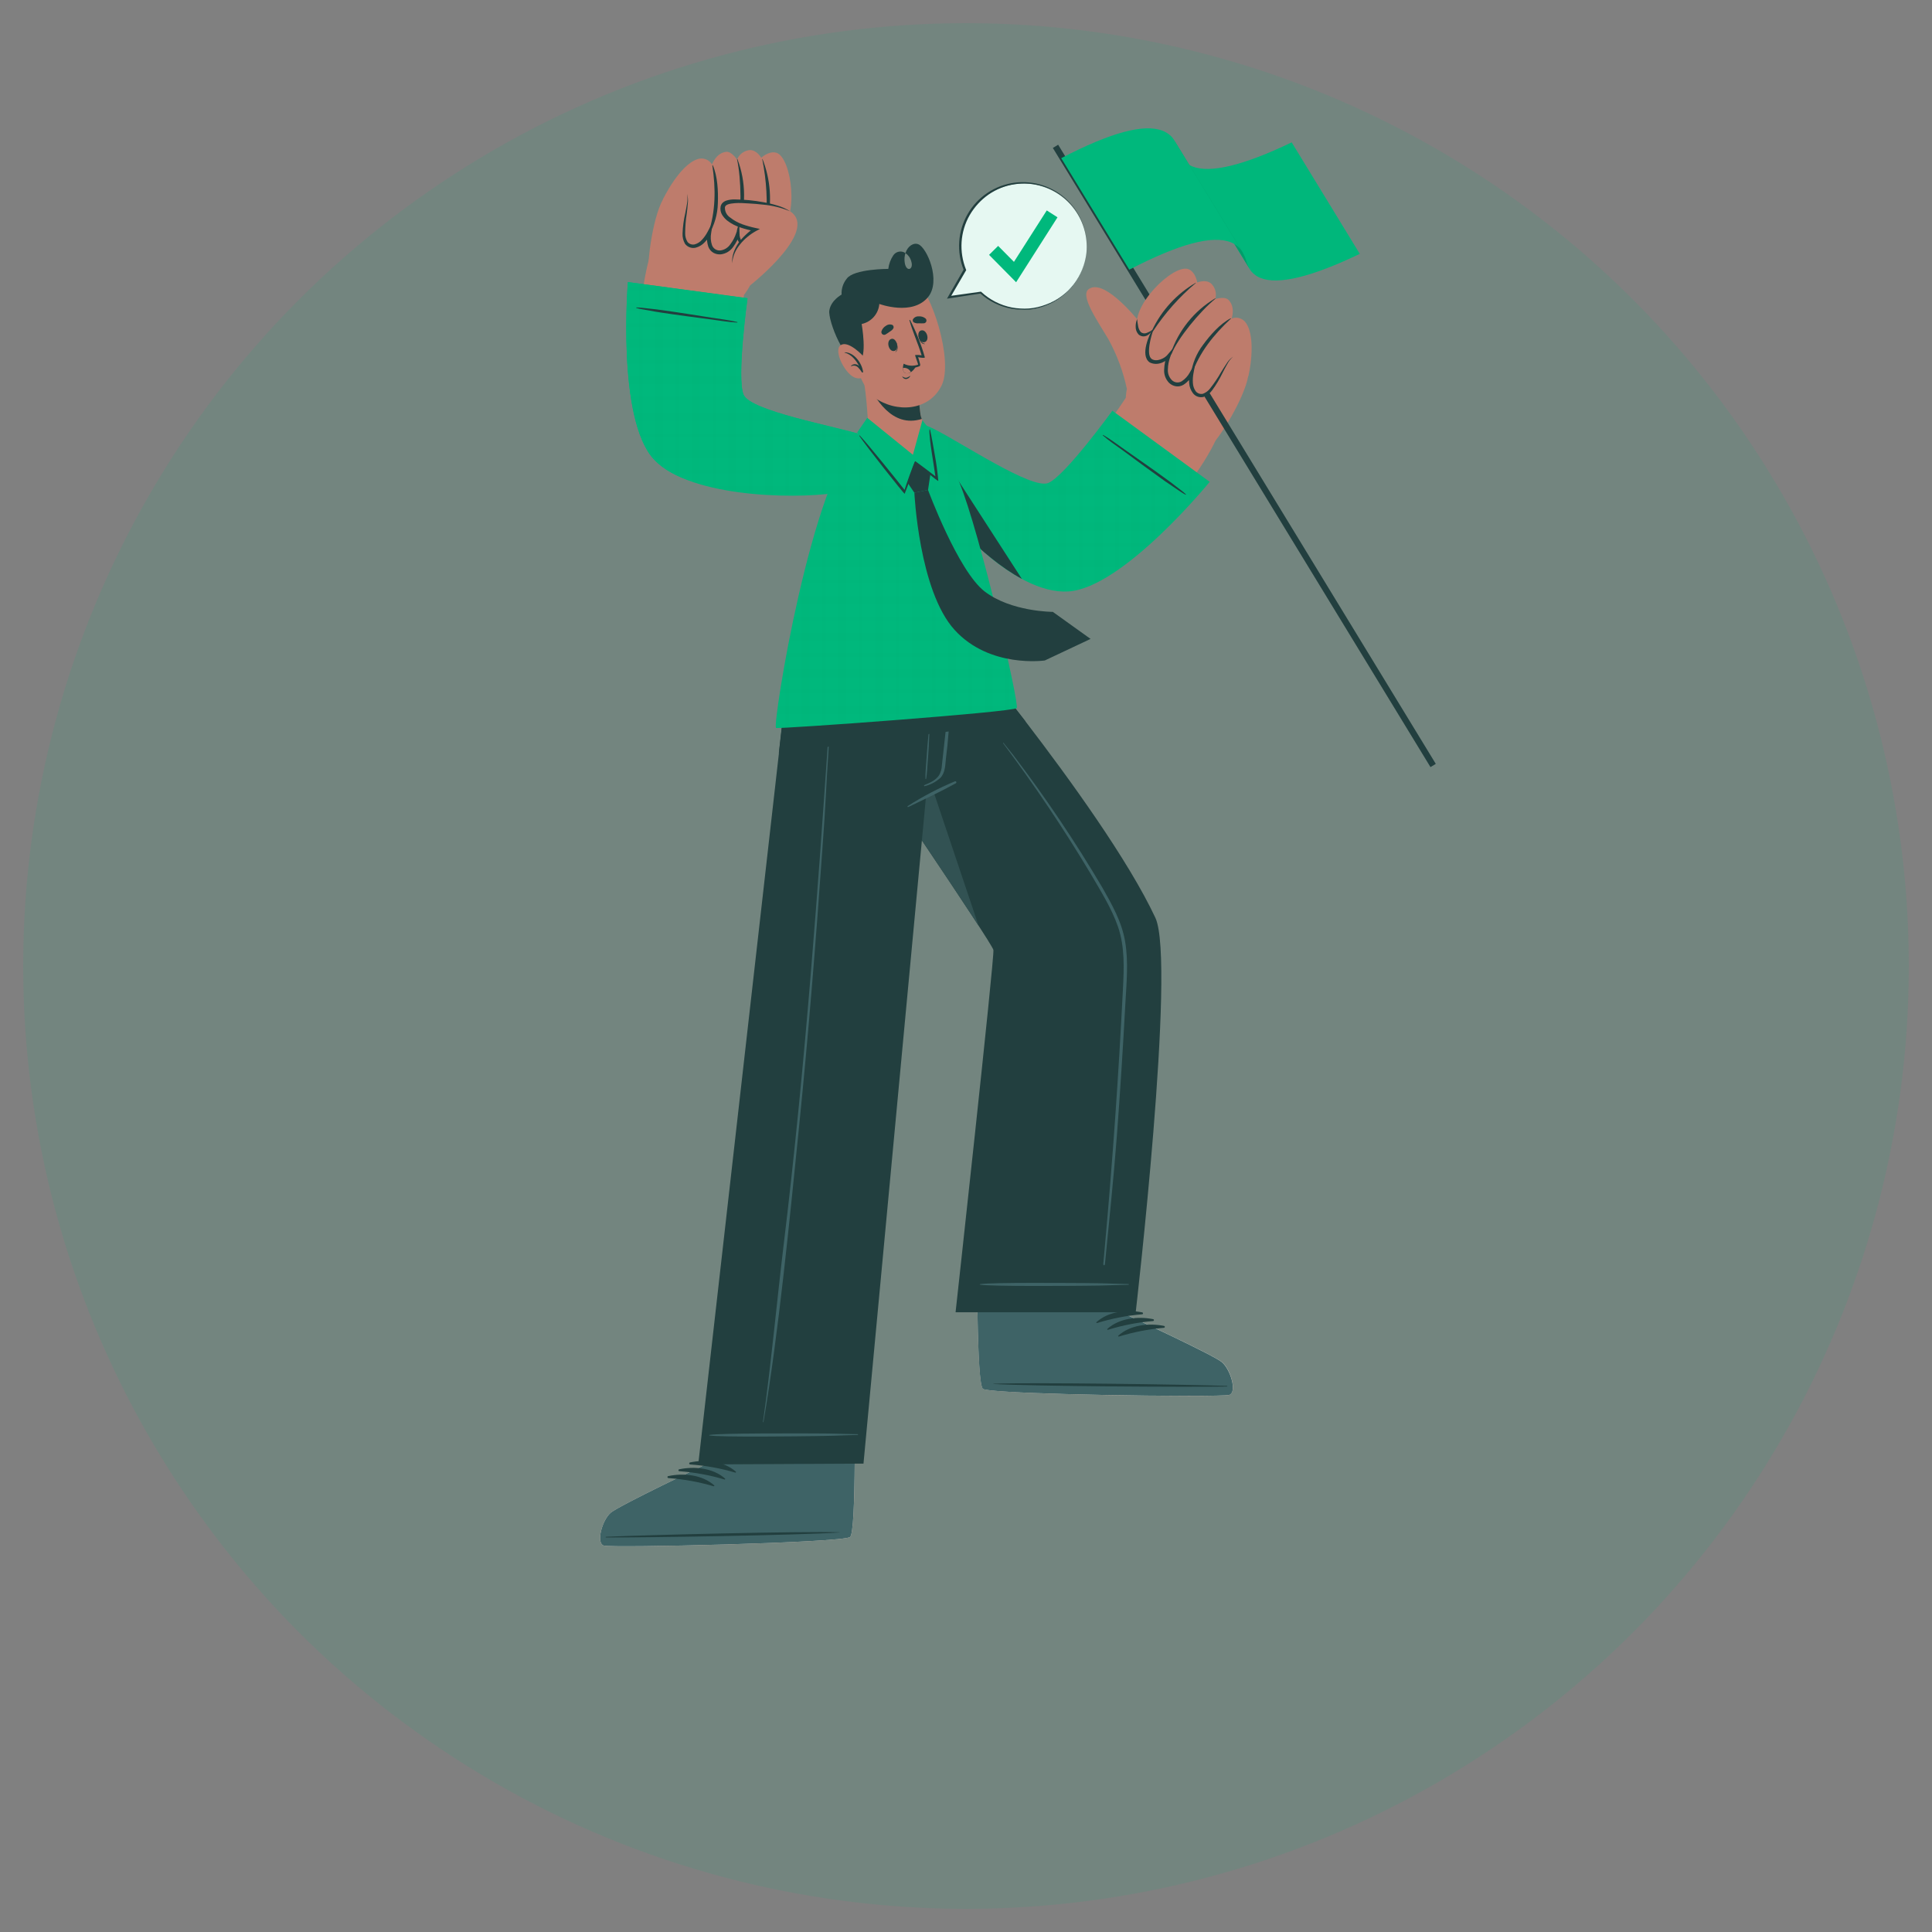 <svg width="169" height="169" viewBox="0 0 169 169" fill="none" xmlns="http://www.w3.org/2000/svg">
<rect x="0" y="0" width="169" height="169" fill="#808080" stroke="none"/>
<path d="M107.531 122.018C106.825 122.248 86.748 121.987 85.991 121.491C85.7 121.308 85.568 118.378 85.507 114.835V114.727C85.507 113.997 85.484 113.243 85.484 112.483C85.484 112.378 85.484 112.273 85.484 112.169L86.454 101.738L99.886 101.873L98.561 112.216L98.544 112.625L98.463 114.758V114.977C98.463 114.977 106.102 118.516 106.879 119.148C107.656 119.78 108.234 121.788 107.531 122.018Z" fill="#D3766A"/>
<path d="M107.531 122.018C106.825 122.248 86.748 121.987 85.991 121.491C85.7 121.308 85.568 118.378 85.507 114.835V114.727C85.507 113.997 85.484 113.243 85.484 112.483C85.484 112.378 85.484 112.273 85.484 112.169L98.564 112.206L98.547 112.615L98.466 114.748V114.967C98.466 114.967 106.105 118.506 106.882 119.138C107.66 119.77 108.234 121.788 107.531 122.018Z" fill="#EBEBEB"/>
<path d="M107.531 122.018C107.17 122.133 101.714 122.123 96.377 122.018C95.306 121.998 94.238 121.971 93.224 121.944C89.421 121.839 86.278 121.683 85.987 121.494C85.697 121.305 85.565 118.452 85.507 114.988C85.507 114.937 85.507 114.89 85.507 114.839C85.507 114.788 85.507 114.764 85.507 114.727H85.514L98.453 114.751V114.971C98.453 114.971 106.095 118.506 106.869 119.142C107.643 119.777 108.234 121.788 107.531 122.018Z" fill="#455A64"/>
<path d="M107.315 121.23C103.935 121.105 90.273 120.913 86.917 121.041C86.89 121.041 86.89 121.061 86.917 121.065C90.27 121.264 103.928 121.345 107.312 121.288C107.386 121.284 107.386 121.234 107.315 121.23Z" fill="#263238"/>
<path d="M99.906 114.798C98.574 114.531 96.945 114.717 95.914 115.65C95.874 115.687 95.914 115.745 95.968 115.731C97.246 115.335 98.563 115.079 99.896 114.967C99.918 114.969 99.94 114.961 99.957 114.946C99.974 114.931 99.984 114.91 99.985 114.888C99.987 114.865 99.979 114.843 99.964 114.827C99.949 114.81 99.928 114.8 99.906 114.798Z" fill="#263238"/>
<path d="M100.859 115.39C99.531 115.123 97.898 115.309 96.868 116.242C96.827 116.279 96.868 116.336 96.925 116.323C98.203 115.926 99.519 115.67 100.853 115.559C100.875 115.56 100.897 115.552 100.913 115.536C100.93 115.521 100.94 115.5 100.94 115.478C100.941 115.455 100.933 115.433 100.918 115.417C100.903 115.4 100.882 115.391 100.859 115.39Z" fill="#263238"/>
<path d="M101.812 115.981C100.484 115.714 98.852 115.9 97.821 116.836C97.783 116.87 97.821 116.928 97.878 116.914C99.156 116.521 100.473 116.265 101.806 116.15C101.828 116.151 101.85 116.143 101.866 116.128C101.883 116.113 101.893 116.092 101.893 116.069C101.894 116.047 101.886 116.025 101.871 116.008C101.856 115.992 101.835 115.982 101.812 115.981Z" fill="#263238"/>
<path d="M99.345 114.788H83.588C83.588 114.788 87.008 83.692 86.897 83.097C86.839 82.793 84.007 78.514 80.64 73.511C78.757 70.71 76.709 67.684 74.894 64.997C71.883 60.563 69.486 57.061 69.486 57.061H84.916C84.916 57.061 86.991 59.569 89.712 63.115C93.565 68.141 98.71 75.249 101.066 80.282C102.891 84.189 99.345 114.788 99.345 114.788Z" fill="#263238"/>
<path d="M98.419 82.36C98.128 80.63 97.263 79.112 96.408 77.608C94.045 73.606 91.449 69.746 88.634 66.049C88.352 65.695 88.068 65.34 87.782 64.984C87.765 64.96 87.725 64.984 87.745 65.011C90.488 68.677 93.04 72.482 95.391 76.412C96.266 77.919 97.246 79.454 97.807 81.1C98.402 82.85 98.318 84.71 98.227 86.531C98.037 90.29 97.812 94.045 97.55 97.797C97.282 101.594 96.977 105.385 96.635 109.171C96.594 109.634 96.55 110.097 96.509 110.563C96.509 110.712 96.641 110.725 96.655 110.563C97.02 106.791 97.419 103.053 97.703 99.271C97.987 95.488 98.233 91.662 98.436 87.853C98.534 86.041 98.727 84.162 98.419 82.36Z" fill="#455A64"/>
<path d="M98.696 112.321C96.489 112.273 97.124 112.256 94.914 112.236C93.832 112.236 86.731 112.162 85.72 112.331C85.7 112.331 85.7 112.371 85.72 112.375C86.734 112.54 93.832 112.48 94.914 112.469C97.124 112.449 96.489 112.429 98.696 112.385C98.701 112.387 98.707 112.387 98.712 112.386C98.717 112.385 98.722 112.383 98.727 112.38C98.731 112.377 98.734 112.373 98.737 112.368C98.739 112.363 98.741 112.358 98.741 112.353C98.741 112.347 98.739 112.342 98.737 112.337C98.734 112.333 98.731 112.329 98.727 112.325C98.722 112.322 98.717 112.32 98.712 112.319C98.707 112.319 98.701 112.319 98.696 112.321Z" fill="#455A64"/>
<path d="M85.599 80.975C81.563 74.745 69.483 57.061 69.483 57.061H77.568L85.599 80.975Z" fill="#37474F"/>
<path d="M52.819 135.2C53.526 135.42 73.6 134.956 74.353 134.453C74.641 134.264 74.745 131.336 74.766 127.794V127.683C74.766 126.953 76.456 114.683 76.456 114.683L63.335 114.95L61.817 127.838V128.058C61.817 128.058 54.212 131.674 53.441 132.313C52.671 132.952 52.113 134.997 52.819 135.2Z" fill="#D3766A"/>
<path d="M52.819 135.2C53.526 135.419 73.6 134.956 74.353 134.453C74.641 134.264 74.745 131.336 74.766 127.794V127.683C74.766 127.683 75.06 125.225 75.06 125.121L62.104 125.35L61.814 127.838V128.058C61.814 128.058 54.209 131.674 53.438 132.313C52.667 132.952 52.113 134.997 52.819 135.2Z" fill="#EBEBEB"/>
<path d="M52.819 135.2C53.526 135.42 73.6 134.957 74.353 134.453C74.641 134.264 74.745 131.337 74.766 127.794V127.683L61.814 127.838V128.058C61.814 128.058 54.209 131.675 53.438 132.313C52.667 132.952 52.113 134.997 52.819 135.2Z" fill="#455A64"/>
<path d="M53.029 134.429C56.409 134.27 70.067 133.936 73.421 134.034C73.448 134.034 73.451 134.054 73.421 134.054C70.074 134.287 56.416 134.51 53.029 134.487C52.958 134.487 52.958 134.433 53.029 134.429Z" fill="#263238"/>
<path d="M60.37 127.923C61.699 127.642 63.331 127.811 64.369 128.734C64.409 128.771 64.369 128.829 64.315 128.815C63.033 128.436 61.714 128.197 60.38 128.102C60.369 128.103 60.357 128.101 60.346 128.097C60.335 128.093 60.324 128.087 60.316 128.079C60.307 128.071 60.3 128.062 60.294 128.051C60.289 128.041 60.286 128.029 60.286 128.017C60.285 128.006 60.287 127.994 60.291 127.983C60.294 127.972 60.3 127.961 60.308 127.953C60.316 127.944 60.326 127.937 60.336 127.931C60.347 127.926 60.358 127.923 60.37 127.923Z" fill="#263238"/>
<path d="M59.424 128.524C60.749 128.244 62.381 128.409 63.422 129.336C63.463 129.373 63.422 129.43 63.368 129.417C62.087 129.034 60.768 128.792 59.434 128.693C59.423 128.694 59.412 128.693 59.401 128.689C59.391 128.685 59.381 128.68 59.373 128.672C59.364 128.665 59.358 128.656 59.353 128.646C59.348 128.636 59.345 128.625 59.344 128.614C59.344 128.603 59.345 128.592 59.349 128.581C59.352 128.571 59.358 128.561 59.365 128.553C59.373 128.544 59.382 128.538 59.392 128.533C59.402 128.528 59.413 128.525 59.424 128.524Z" fill="#263238"/>
<path d="M58.474 129.116C59.799 128.835 61.431 129.001 62.472 129.927C62.513 129.964 62.472 130.022 62.415 130.008C61.131 129.628 59.81 129.389 58.474 129.295C58.45 129.295 58.428 129.286 58.411 129.269C58.394 129.252 58.384 129.229 58.384 129.206C58.384 129.182 58.394 129.159 58.411 129.142C58.428 129.125 58.45 129.116 58.474 129.116Z" fill="#263238"/>
<path d="M84.913 57.061C84.913 57.061 83.064 68.33 82.939 68.692C82.939 68.692 82.263 69.03 81.009 69.591L75.533 128.028L61.077 128.102L69.135 57.078L84.913 57.061Z" fill="#263238"/>
<path d="M75.036 125.455C72.826 125.418 73.461 125.398 71.251 125.388C70.172 125.388 63.068 125.351 62.06 125.52C62.054 125.52 62.048 125.522 62.044 125.526C62.039 125.531 62.037 125.537 62.037 125.543C62.037 125.55 62.039 125.556 62.044 125.56C62.048 125.564 62.054 125.567 62.06 125.567C63.074 125.729 70.172 125.638 71.254 125.621C73.461 125.591 72.826 125.577 75.036 125.52C75.043 125.517 75.049 125.513 75.053 125.507C75.057 125.502 75.059 125.495 75.059 125.487C75.059 125.48 75.057 125.473 75.053 125.468C75.049 125.462 75.043 125.458 75.036 125.455Z" fill="#455A64"/>
<path d="M72.403 65.234C71.842 73.282 71.602 76.871 70.943 84.916C70.284 92.96 69.5 101.048 68.526 109.089C67.982 113.581 67.391 119.905 66.738 124.384C66.738 124.414 66.782 124.424 66.786 124.384C68.138 116.427 69.084 106.561 69.899 98.537C70.713 90.513 71.359 82.465 71.927 74.417C72.265 69.865 72.197 69.773 72.501 65.22C72.508 65.173 72.41 65.177 72.403 65.234Z" fill="#455A64"/>
<path d="M83.537 68.344C82.1 68.944 80.718 69.668 79.406 70.507C79.352 70.54 79.406 70.622 79.447 70.595C80.843 69.919 82.266 69.263 83.621 68.509C83.639 68.496 83.651 68.477 83.656 68.455C83.66 68.433 83.657 68.411 83.647 68.391C83.637 68.372 83.621 68.356 83.601 68.347C83.581 68.339 83.558 68.337 83.537 68.344Z" fill="#455A64"/>
<path d="M83.006 61.888C82.78 63.24 82.651 64.592 82.499 65.964C82.465 66.302 82.425 66.616 82.391 66.941C82.382 67.242 82.3 67.536 82.154 67.799C81.864 68.256 81.336 68.475 80.863 68.675C80.806 68.698 80.829 68.786 80.89 68.766C81.402 68.644 81.874 68.394 82.262 68.039C82.698 67.583 82.685 66.887 82.749 66.299C82.941 64.841 83.047 63.374 83.067 61.905C83.067 61.854 83.013 61.854 83.006 61.888Z" fill="#455A64"/>
<path d="M81.367 62.3C81.32 63.273 81.211 64.243 81.13 65.213C81.09 65.69 81.056 66.17 81.025 66.65C80.995 67.13 80.941 67.637 80.955 68.124C80.955 68.157 81.009 68.164 81.015 68.124C81.093 67.661 81.107 67.181 81.144 66.714C81.181 66.248 81.218 65.734 81.245 65.241C81.299 64.26 81.326 63.273 81.414 62.293C81.418 62.27 81.367 62.27 81.367 62.3Z" fill="#455A64"/>
<path d="M89.709 63.115L83.783 63.882L74.887 65.011L68.127 65.869L69.124 57.081H84.902C84.902 57.081 86.988 59.569 89.709 63.115Z" fill="#263238"/>
<path d="M73.539 41.631C67.489 43.017 59.343 42.219 57.281 39.671C55.361 37.285 55.348 26.58 57.105 21.571C57.487 20.479 65.555 23.112 65.332 24.329C64.802 27.175 63.852 33.6 64.737 34.702C65.525 35.683 70.24 36.984 74.614 37.907C79.927 39.025 75.949 41.08 73.539 41.631Z" fill="#D3766A"/>
<path d="M57.984 17.461C57.054 19.151 56.514 23.369 56.774 24.434C57.034 25.499 64.162 26.661 64.987 25.891C65.812 25.12 68.492 19.171 68.151 17.238C67.81 15.305 58.944 15.704 57.984 17.461Z" fill="#D3766A"/>
<path d="M68.077 20.32C67.191 20.834 67.09 19.496 67.09 19.496C67.09 19.496 66.752 21.46 65.65 21.635C64.548 21.811 64.511 20.182 64.504 20.067C64.487 20.168 64.142 21.963 63 22.027C61.857 22.092 62.03 20.452 62.043 20.337C61.996 20.429 61.347 21.642 60.468 21.49C58.957 21.233 60.536 18.086 60.096 16.927C60.096 16.927 58.045 17.448 57.984 17.451C57.984 17.451 59.424 14.426 61.026 13.919C61.257 13.842 61.508 13.847 61.736 13.932C61.965 14.017 62.158 14.177 62.283 14.385C62.283 14.385 62.638 13.371 63.537 13.28C63.997 13.243 64.47 13.956 64.47 13.956C64.563 13.732 64.714 13.537 64.908 13.391C65.102 13.245 65.331 13.154 65.572 13.128C66.214 13.111 66.586 13.804 66.586 13.804C66.586 13.804 67.262 13.168 67.914 13.364C69.26 13.767 69.966 19.219 68.077 20.32Z" fill="#D3766A"/>
<path d="M66.677 13.922C66.677 13.902 66.698 13.895 66.704 13.922C67.409 15.724 67.548 17.698 67.103 19.58C67.103 19.638 66.985 19.638 66.988 19.58C67.161 17.689 67.056 15.783 66.677 13.922Z" fill="#263238"/>
<path d="M64.47 13.929C64.47 13.909 64.501 13.899 64.511 13.929C65.264 15.92 65.281 18.115 64.558 20.118C64.531 20.189 64.436 20.223 64.464 20.141C64.896 18.756 64.852 15.663 64.47 13.929Z" fill="#263238"/>
<path d="M61.939 20.469C62.615 18.502 62.615 16.511 62.311 14.466C62.311 14.443 62.344 14.439 62.355 14.466C62.774 15.426 62.834 16.748 62.794 17.779C62.773 18.738 62.503 19.676 62.01 20.5C61.989 20.523 61.925 20.51 61.939 20.469Z" fill="#263238"/>
<path d="M67.09 19.496C66.995 19.867 66.865 20.228 66.701 20.574C66.557 20.918 66.324 21.217 66.025 21.439C65.884 21.534 65.713 21.573 65.545 21.547C65.374 21.523 65.213 21.452 65.079 21.345C64.953 21.228 64.853 21.086 64.785 20.928C64.718 20.77 64.684 20.6 64.687 20.429L64.67 19.604L64.396 20.401C64.278 20.751 64.105 21.078 63.882 21.372C63.785 21.515 63.66 21.637 63.513 21.729C63.366 21.821 63.202 21.881 63.03 21.906C62.871 21.925 62.709 21.89 62.573 21.805C62.436 21.72 62.333 21.591 62.28 21.439C62.166 21.097 62.142 20.732 62.209 20.378L62.364 19.394L61.895 20.28C61.767 20.525 61.608 20.752 61.422 20.956C61.253 21.157 61.028 21.303 60.776 21.375C60.662 21.403 60.542 21.398 60.431 21.362C60.319 21.325 60.22 21.259 60.144 21.169C60.003 20.942 59.93 20.679 59.934 20.412C59.936 19.835 59.982 19.26 60.073 18.691C60.107 18.404 60.144 18.113 60.164 17.823C60.203 17.53 60.18 17.233 60.097 16.951C60.151 17.235 60.151 17.528 60.097 17.812C60.053 18.1 59.995 18.384 59.938 18.668C59.805 19.243 59.727 19.829 59.705 20.418C59.687 20.738 59.764 21.055 59.924 21.331C60.029 21.47 60.172 21.576 60.336 21.636C60.499 21.696 60.677 21.707 60.847 21.669C61.162 21.588 61.445 21.415 61.661 21.172C61.873 20.949 62.055 20.699 62.202 20.429L61.891 20.32C61.804 20.738 61.828 21.172 61.959 21.578C62.04 21.8 62.196 21.987 62.398 22.108C62.604 22.224 62.84 22.272 63.074 22.247C63.292 22.217 63.5 22.142 63.686 22.025C63.872 21.908 64.031 21.754 64.153 21.571C64.395 21.24 64.581 20.871 64.704 20.479L64.409 20.435C64.415 20.648 64.466 20.858 64.56 21.049C64.654 21.241 64.788 21.41 64.954 21.544C65.128 21.668 65.332 21.744 65.545 21.764C65.761 21.786 65.978 21.727 66.153 21.598C66.466 21.343 66.701 21.004 66.829 20.621C66.958 20.257 67.046 19.88 67.09 19.496Z" fill="#263238"/>
<path d="M65.623 24.958C65.623 24.958 72.075 19.888 68.858 18.34C67.904 17.88 63.429 17.126 63.26 18.022C63.041 19.178 64.852 19.84 66.052 20.077C66.052 20.077 63.615 21.49 64.095 23.481C64.188 23.844 64.38 24.175 64.65 24.436C64.92 24.696 65.257 24.877 65.623 24.958Z" fill="#D3766A"/>
<path d="M69.118 18.485C68.765 18.259 68.382 18.087 67.979 17.975C67.578 17.85 67.169 17.753 66.755 17.684C65.929 17.531 65.091 17.451 64.251 17.444C64.022 17.441 63.794 17.471 63.575 17.535C63.449 17.569 63.334 17.632 63.236 17.718C63.182 17.763 63.138 17.818 63.105 17.88C63.07 17.941 63.046 18.007 63.034 18.076C62.99 18.325 63.038 18.58 63.169 18.796C63.291 18.991 63.445 19.164 63.625 19.306C63.971 19.57 64.36 19.771 64.774 19.901C65.176 20.038 65.587 20.145 66.005 20.219L65.961 19.949C65.701 20.123 65.458 20.32 65.234 20.537C64.999 20.754 64.786 20.994 64.599 21.253C64.416 21.514 64.271 21.8 64.169 22.102C64.069 22.402 64.027 22.719 64.048 23.035C64.07 22.726 64.143 22.423 64.264 22.139C64.389 21.859 64.552 21.598 64.747 21.362C64.938 21.124 65.153 20.908 65.389 20.716C65.622 20.522 65.872 20.352 66.136 20.206L66.475 20.026L66.082 19.942C65.68 19.857 65.283 19.744 64.896 19.604C64.53 19.469 64.188 19.277 63.882 19.036C63.733 18.941 63.611 18.809 63.528 18.652C63.446 18.496 63.406 18.321 63.412 18.144C63.443 17.863 63.892 17.806 64.281 17.772C64.67 17.738 65.096 17.772 65.508 17.796C65.92 17.819 66.332 17.85 66.742 17.9C67.559 17.971 68.361 18.168 69.118 18.485Z" fill="#263238"/>
<path d="M75.523 38.062C72.917 37.244 65.677 35.956 65.045 34.53C64.413 33.104 65.383 26.08 65.383 26.08L54.925 24.674C54.925 24.674 53.935 36.612 57.179 40.161C60.424 43.71 69.293 42.97 72.765 42.223C76.236 41.476 79.859 39.428 75.523 38.062Z" fill="#00B87C"/>
<path d="M54.925 24.674C54.925 24.674 53.935 36.615 57.179 40.161C57.322 40.319 57.477 40.466 57.643 40.6C61.195 43.642 70.534 43.7 73.867 42.987C76.087 42.507 77.274 40.746 77.497 39.725C77.629 39.151 77.098 38.572 75.533 38.079C72.927 37.264 65.687 35.973 65.055 34.547C64.423 33.121 65.393 26.097 65.393 26.097L54.925 24.674Z" fill="#00B87C"/>
<g opacity="0.1">
<path opacity="0.1" d="M77.227 38.941V40.411C77.101 40.661 76.951 40.899 76.78 41.121C76.707 41.22 76.628 41.314 76.544 41.405V38.468C76.797 38.584 77.029 38.744 77.227 38.941Z" fill="black"/>
<path opacity="0.1" d="M75.428 38.038V42.341C75.334 42.402 75.236 42.456 75.134 42.51V37.95L75.428 38.038Z" fill="black"/>
<path opacity="0.1" d="M74.022 37.653V42.926L73.86 42.963C73.701 42.997 73.522 43.031 73.34 43.061V37.481L74.022 37.653Z" fill="black"/>
<path opacity="0.1" d="M72.224 37.21V43.213H72.19L71.93 43.237V37.153L72.224 37.21Z" fill="black"/>
<path opacity="0.1" d="M70.815 36.859V43.311C70.591 43.311 70.365 43.328 70.139 43.331V36.683L70.598 36.801L70.815 36.859Z" fill="black"/>
<path opacity="0.1" d="M69.02 36.379V43.342C68.922 43.342 68.824 43.342 68.726 43.342V36.294L69.02 36.379Z" fill="black"/>
<path opacity="0.1" d="M67.6 35.95V43.308C67.374 43.308 67.147 43.288 66.924 43.271V35.706C67.144 35.787 67.371 35.868 67.6 35.95Z" fill="black"/>
<path opacity="0.1" d="M65.518 35.027C65.613 35.092 65.711 35.152 65.812 35.206V43.183L65.518 43.152V35.027Z" fill="black"/>
<path opacity="0.1" d="M64.406 25.951V43.014C64.176 42.983 63.95 42.946 63.73 42.909V25.857L64.406 25.951Z" fill="black"/>
<path opacity="0.1" d="M62.608 25.705V42.696L62.314 42.628V25.664L62.608 25.705Z" fill="black"/>
<path opacity="0.1" d="M61.202 25.512V42.338C60.969 42.27 60.742 42.196 60.526 42.118V25.421L61.202 25.512Z" fill="black"/>
<path opacity="0.1" d="M59.404 25.269V41.672C59.303 41.628 59.205 41.581 59.11 41.533V25.228L59.404 25.269Z" fill="black"/>
<path opacity="0.1" d="M57.994 25.076V40.857C57.872 40.773 57.754 40.678 57.656 40.584C57.536 40.49 57.423 40.389 57.318 40.279V24.981L57.994 25.076Z" fill="black"/>
<path opacity="0.1" d="M56.2 24.829V38.572C56.149 38.454 56.098 38.336 56.051 38.211C56.004 38.086 55.973 38.015 55.943 37.917C55.927 37.883 55.915 37.848 55.906 37.812V24.792L56.2 24.829Z" fill="black"/>
<path opacity="0.1" d="M54.79 27.854V29.615C54.79 29.277 54.79 28.922 54.79 28.601C54.79 28.503 54.79 28.405 54.79 28.307C54.787 28.148 54.787 28 54.79 27.854Z" fill="black"/>
</g>
<g opacity="0.1">
<path opacity="0.1" d="M75.094 42.53C74.752 42.702 74.393 42.835 74.022 42.926L73.86 42.963C73.701 42.997 73.522 43.031 73.339 43.061C73.001 43.115 72.633 43.163 72.227 43.203H66.143L65.805 43.173L65.511 43.142C65.139 43.105 64.768 43.058 64.399 43.004C64.169 42.973 63.943 42.936 63.723 42.899C63.345 42.836 62.973 42.765 62.608 42.686L62.314 42.618L61.908 42.52L75.094 42.53Z" fill="black"/>
<path opacity="0.1" d="M76.78 41.121C76.706 41.22 76.627 41.315 76.544 41.405H58.883C58.707 41.31 58.545 41.216 58.38 41.111L76.78 41.121Z" fill="black"/>
<path opacity="0.1" d="M77.487 39.708C77.466 39.81 77.436 39.909 77.399 40.006H57.062C56.883 39.795 56.724 39.569 56.585 39.33H77.473C77.512 39.452 77.516 39.583 77.487 39.708Z" fill="black"/>
<path opacity="0.1" d="M75.523 38.066C75.672 38.113 75.814 38.16 75.945 38.211H56.051C56.01 38.113 55.973 38.015 55.943 37.917H75.036L75.151 37.95L75.445 38.038L75.523 38.066Z" fill="black"/>
<path opacity="0.1" d="M70.592 36.801H55.601C55.541 36.578 55.486 36.348 55.436 36.125H68.138C68.327 36.186 68.523 36.244 68.726 36.301L69.02 36.386C69.385 36.49 69.757 36.592 70.132 36.69L70.592 36.801Z" fill="black"/>
<path opacity="0.1" d="M65.488 35.007H55.223C55.223 34.909 55.192 34.81 55.179 34.712H65.15C65.249 34.825 65.363 34.923 65.488 35.007Z" fill="black"/>
<path opacity="0.1" d="M64.845 33.597H55.043C55.02 33.371 54.996 33.144 54.976 32.921H64.829C64.818 33.161 64.829 33.388 64.845 33.597Z" fill="black"/>
<path opacity="0.1" d="M64.842 31.505C64.842 31.603 64.842 31.701 64.842 31.799H54.874C54.874 31.701 54.874 31.603 54.874 31.505H64.842Z" fill="black"/>
<path opacity="0.1" d="M64.967 29.71C64.947 29.936 64.927 30.163 64.91 30.386H54.81C54.81 30.156 54.81 29.926 54.81 29.71H64.967Z" fill="black"/>
<path opacity="0.1" d="M65.102 28.301C65.102 28.395 65.085 28.493 65.075 28.595H54.783C54.783 28.497 54.783 28.399 54.783 28.301H65.102Z" fill="black"/>
<path opacity="0.1" d="M65.322 26.506C65.295 26.685 65.265 26.918 65.231 27.182H54.804C54.804 26.942 54.804 26.712 54.824 26.506H65.322Z" fill="black"/>
<path opacity="0.1" d="M60.299 25.39H54.891C54.891 25.282 54.891 25.181 54.891 25.096H58.136L59.099 25.228L59.394 25.269L60.299 25.39Z" fill="black"/>
</g>
<path d="M55.675 26.895C56.054 26.895 56.429 26.962 56.804 26.996C57.179 27.03 57.555 27.081 57.926 27.131C58.645 27.23 59.364 27.336 60.083 27.449L62.236 27.787C62.98 27.905 63.74 27.986 64.47 28.166C64.474 28.164 64.479 28.163 64.483 28.164C64.487 28.165 64.491 28.166 64.495 28.169C64.499 28.171 64.501 28.174 64.504 28.178C64.505 28.182 64.507 28.186 64.507 28.191C64.507 28.195 64.505 28.2 64.504 28.203C64.501 28.207 64.499 28.211 64.495 28.213C64.491 28.216 64.487 28.217 64.483 28.218C64.479 28.218 64.474 28.218 64.47 28.216C63.72 28.179 62.966 28.044 62.222 27.946C61.479 27.848 60.755 27.757 60.022 27.655C59.288 27.554 58.555 27.456 57.822 27.341C57.463 27.287 57.105 27.226 56.75 27.155C56.395 27.084 56.02 27.047 55.672 26.942C55.635 26.932 55.652 26.895 55.675 26.895Z" fill="#263238"/>
<path d="M80.637 41.456C84.034 46.651 90.463 51.734 93.707 51.322C96.749 50.933 104.185 43.233 106.389 38.407C106.873 37.356 99.234 33.655 98.554 34.689C96.959 37.105 93.187 42.395 91.794 42.574C90.547 42.733 86.248 40.398 82.459 38.028C77.845 35.152 79.285 39.384 80.637 41.456Z" fill="#D3766A"/>
<path d="M105.794 39.096C104.929 39.773 98.652 36.247 98.486 35.135C98.467 34.76 98.496 34.384 98.574 34.016C98.249 32.494 97.702 31.027 96.952 29.663C96.005 28.067 94.413 25.806 95.262 25.269C96.482 24.475 98.838 27.091 100.099 28.676C100.511 27.662 100.964 26.817 101.407 26.425C102.877 25.124 109.519 30.951 109.181 32.918C108.853 34.814 106.663 38.427 105.794 39.096Z" fill="#D3766A"/>
<path d="M92.561 12.658L92.097 12.942L125.13 67.102L125.595 66.818L92.561 12.658Z" fill="#263238"/>
<path d="M99.541 28.879C99.913 29.828 100.819 28.845 100.819 28.845C100.819 28.845 99.852 30.575 100.616 31.407C101.38 32.238 102.407 30.981 102.482 30.896C102.434 30.988 101.586 32.587 102.438 33.357C103.289 34.128 104.172 32.732 104.226 32.641C104.205 32.742 103.962 34.091 104.739 34.52C106.075 35.253 106.798 31.816 107.859 31.191C107.859 31.191 109.133 32.881 109.181 32.911C109.228 32.941 109.938 29.66 109.005 28.274C108.873 28.07 108.675 27.918 108.444 27.843C108.214 27.767 107.965 27.773 107.738 27.858C107.738 27.858 108.096 26.844 107.443 26.219C107.105 25.904 106.304 26.158 106.304 26.158C106.374 25.921 106.377 25.67 106.314 25.432C106.251 25.194 106.123 24.977 105.946 24.806C105.456 24.393 104.726 24.715 104.726 24.715C104.726 24.715 104.598 23.805 103.962 23.548C102.681 23.035 98.747 26.84 99.541 28.879Z" fill="#D3766A"/>
<path d="M104.601 24.758C104.601 24.758 104.601 24.725 104.601 24.731C102.933 25.699 101.6 27.151 100.778 28.895C100.754 28.95 100.832 29.014 100.873 28.956C101.906 27.384 103.162 25.971 104.601 24.758Z" fill="#263238"/>
<path d="M106.318 26.131C106.335 26.131 106.318 26.09 106.291 26.1C104.468 27.187 103.094 28.889 102.414 30.9C102.394 30.971 102.444 31.055 102.475 30.978C102.992 29.632 104.946 27.25 106.318 26.131Z" fill="#263238"/>
<path d="M104.233 32.786C104.909 30.826 106.163 29.281 107.667 27.878C107.687 27.878 107.667 27.834 107.64 27.848C106.713 28.331 105.848 29.325 105.24 30.156C104.655 30.922 104.284 31.83 104.165 32.786C104.158 32.813 104.216 32.84 104.233 32.786Z" fill="#263238"/>
<path d="M100.785 28.855C100.754 28.919 100.886 28.889 100.859 28.956C100.744 29.244 100.2 31.028 100.748 31.404C101.19 31.701 101.9 31.316 102.1 31.066L102.651 30.42L102.37 31.211C102.24 31.559 102.169 31.927 102.16 32.299C102.146 32.471 102.169 32.645 102.227 32.807C102.286 32.97 102.378 33.118 102.498 33.242C102.61 33.357 102.758 33.43 102.917 33.45C103.076 33.469 103.237 33.434 103.374 33.35C103.674 33.152 103.919 32.881 104.087 32.563L104.577 31.701L104.395 32.671C104.345 32.942 104.329 33.218 104.347 33.492C104.357 33.753 104.441 34.005 104.591 34.219C104.663 34.311 104.759 34.382 104.869 34.422C104.979 34.463 105.098 34.472 105.213 34.449C105.463 34.359 105.682 34.199 105.845 33.989C106.202 33.539 106.524 33.062 106.808 32.563C106.96 32.316 107.112 32.069 107.278 31.826C107.427 31.574 107.629 31.358 107.869 31.191C107.653 31.38 107.475 31.61 107.345 31.867C107.2 32.117 107.068 32.374 106.936 32.634C106.682 33.163 106.379 33.668 106.031 34.141C105.846 34.4 105.59 34.6 105.294 34.716C105.125 34.761 104.947 34.756 104.781 34.701C104.616 34.647 104.47 34.545 104.361 34.408C104.162 34.151 104.044 33.84 104.023 33.516C103.998 33.211 104.011 32.905 104.063 32.603L104.374 32.712C104.182 33.09 103.894 33.413 103.54 33.648C103.339 33.775 103.099 33.825 102.864 33.79C102.635 33.753 102.424 33.647 102.259 33.486C102.107 33.328 101.99 33.14 101.917 32.933C101.845 32.727 101.817 32.507 101.836 32.289C101.851 31.881 101.932 31.478 102.076 31.096L102.333 31.245C102.049 31.559 101.319 32.076 100.562 31.698C99.68 31.066 100.592 29.186 100.785 28.855Z" fill="#263238"/>
<path d="M100.819 28.845C100.65 28.969 100.463 29.067 100.265 29.136C100.185 29.164 100.099 29.171 100.016 29.155C99.933 29.14 99.856 29.103 99.791 29.048C99.67 28.905 99.591 28.732 99.561 28.547C99.524 28.348 99.491 28.132 99.47 27.909C99.379 28.122 99.335 28.353 99.342 28.585C99.335 28.835 99.428 29.078 99.599 29.261C99.703 29.351 99.833 29.408 99.971 29.423C100.1 29.433 100.23 29.406 100.346 29.345C100.552 29.232 100.718 29.057 100.819 28.845Z" fill="#263238"/>
<path d="M81.684 37.518C84.128 38.735 90.239 42.831 91.689 42.25C93.139 41.669 97.303 35.926 97.303 35.926L105.818 42.148C105.818 42.148 98.25 51.437 93.45 51.737C88.651 52.038 82.78 45.353 80.782 42.405C78.784 39.458 77.615 35.49 81.684 37.518Z" fill="#00B87C"/>
<g opacity="0.1">
<path opacity="0.1" d="M105.818 42.142C105.818 42.142 105.703 42.284 105.48 42.53L105.372 42.659V41.824L105.818 42.142Z" fill="black"/>
<path opacity="0.1" d="M104.273 41.013V43.916L103.979 44.237V40.797L104.273 41.013Z" fill="black"/>
<path opacity="0.1" d="M102.864 39.982V45.413L102.546 45.735C102.429 45.856 102.307 45.978 102.181 46.1V39.485L102.864 39.982Z" fill="black"/>
<path opacity="0.1" d="M101.062 38.67V47.164L100.768 47.435V38.457L101.062 38.67Z" fill="black"/>
<path opacity="0.1" d="M99.659 37.64V48.412L99.01 48.939C98.998 48.946 98.986 48.955 98.977 48.966V37.136L99.659 37.64Z" fill="black"/>
<path opacity="0.1" d="M97.579 36.12H97.567V36.112L97.579 36.12Z" fill="black"/>
<path opacity="0.1" d="M97.861 36.801V49.797L97.567 49.997V36.815L97.861 36.801Z" fill="black"/>
<path opacity="0.1" d="M96.455 37.058V50.7L96.367 50.751C96.178 50.854 95.989 50.952 95.799 51.045H95.772V37.917H95.796L96.455 37.058Z" fill="black"/>
<path opacity="0.1" d="M94.657 39.333V51.501C94.559 51.535 94.461 51.562 94.363 51.586V39.684L94.657 39.333Z" fill="black"/>
<path opacity="0.1" d="M93.251 40.935V51.751C93.025 51.757 92.799 51.748 92.575 51.724V41.611L92.784 41.415L93.079 41.121L93.251 40.935Z" fill="black"/>
<path opacity="0.1" d="M91.453 42.294V51.494C91.355 51.471 91.257 51.44 91.159 51.406V42.28C91.256 42.295 91.355 42.299 91.453 42.294Z" fill="black"/>
<path opacity="0.1" d="M90.043 41.986V50.97C89.884 50.896 89.729 50.818 89.57 50.737L89.36 50.626V41.709C89.6 41.814 89.827 41.912 90.043 41.986Z" fill="black"/>
<path opacity="0.1" d="M88.248 41.178V49.967L87.954 49.767V41.026L88.137 41.121L88.248 41.178Z" fill="black"/>
<path opacity="0.1" d="M86.839 40.428V48.929C86.609 48.746 86.379 48.557 86.163 48.364V40.043C86.383 40.175 86.612 40.303 86.839 40.428Z" fill="black"/>
<path opacity="0.1" d="M85.044 39.407V47.361L84.75 47.077V39.235L84.899 39.323L85.044 39.407Z" fill="black"/>
<path opacity="0.1" d="M83.635 38.589V45.927L83.459 45.735C83.283 45.545 83.121 45.356 82.952 45.17V38.194H82.982L83.635 38.589Z" fill="black"/>
<path opacity="0.1" d="M81.837 37.586V43.822C81.732 43.693 81.634 43.565 81.543 43.443V37.44L81.684 37.508L81.837 37.586Z" fill="black"/>
<path opacity="0.1" d="M80.444 37.028V41.837C80.359 41.699 80.275 41.557 80.194 41.415L80.032 41.121C79.937 40.945 79.846 40.783 79.761 40.594V36.967C79.991 36.945 80.222 36.965 80.444 37.028Z" fill="black"/>
</g>
<g opacity="0.1">
<path opacity="0.1" d="M96.367 50.737C96.178 50.841 95.989 50.939 95.799 51.031H90.175L90.043 50.97C89.884 50.896 89.729 50.818 89.57 50.737H96.367Z" fill="black"/>
<path opacity="0.1" d="M99.01 48.939C98.998 48.946 98.986 48.955 98.977 48.966C98.689 49.193 98.399 49.412 98.108 49.622H87.762C87.454 49.405 87.15 49.176 86.853 48.946L99.01 48.939Z" fill="black"/>
<path opacity="0.1" d="M100.67 47.529L100.332 47.824H85.544L85.227 47.529H100.67Z" fill="black"/>
<path opacity="0.1" d="M102.546 45.735C102.429 45.856 102.307 45.978 102.181 46.1L101.843 46.417H84.098C83.939 46.255 83.787 46.08 83.635 45.927L83.459 45.735H102.546Z" fill="black"/>
<path opacity="0.1" d="M103.898 44.325L103.621 44.619H82.472C82.388 44.521 82.306 44.42 82.229 44.325H103.898Z" fill="black"/>
<path opacity="0.1" d="M105.493 42.531L105.385 42.659L104.902 43.213H81.37C81.188 42.97 81.032 42.74 80.88 42.537L105.493 42.531Z" fill="black"/>
<path opacity="0.1" d="M88.729 41.415H80.18L80.018 41.121H88.13L88.242 41.179L88.729 41.415Z" fill="black"/>
<path opacity="0.1" d="M104.824 41.415H92.778L93.072 41.121H104.422L104.824 41.415Z" fill="black"/>
<path opacity="0.1" d="M86.089 40.006H79.481C79.383 39.785 79.298 39.559 79.224 39.33H84.899L85.044 39.414L86.089 40.006Z" fill="black"/>
<path opacity="0.1" d="M102.894 40.006H94.106L94.376 39.668L94.671 39.33H101.975L102.194 39.492L102.87 39.989L102.894 40.006Z" fill="black"/>
<path opacity="0.1" d="M82.983 38.211H78.977C78.969 38.113 78.969 38.015 78.977 37.917H82.459C82.618 38.001 82.797 38.096 82.959 38.194L82.983 38.211Z" fill="black"/>
<path opacity="0.1" d="M100.44 38.211H95.563L95.772 37.947V37.917H100.048L100.44 38.211Z" fill="black"/>
<path opacity="0.1" d="M97.567 36.119V36.795H96.648C96.871 36.501 97.043 36.264 97.158 36.119H97.567Z" fill="black"/>
</g>
<path d="M103.726 43.23C103.455 42.97 103.137 42.76 102.843 42.524C102.549 42.287 102.245 42.064 101.941 41.848C101.356 41.418 100.761 40.996 100.166 40.58L98.382 39.33C97.767 38.9 97.158 38.431 96.509 38.052C96.503 38.049 96.497 38.048 96.49 38.05C96.484 38.052 96.479 38.056 96.475 38.061C96.472 38.066 96.47 38.073 96.471 38.079C96.471 38.085 96.474 38.091 96.479 38.096C97.047 38.589 97.682 39.012 98.284 39.448L100.072 40.766C100.67 41.205 101.268 41.638 101.873 42.067C102.171 42.277 102.472 42.48 102.776 42.679C103.08 42.879 103.377 43.105 103.702 43.271C103.729 43.288 103.746 43.264 103.726 43.23Z" fill="#263238"/>
<path d="M89.384 50.636C85.737 48.665 82.236 44.552 80.792 42.405C79.525 40.519 78.582 38.218 79.129 37.335C79.349 36.97 79.805 36.842 80.627 37.082L89.384 50.636Z" fill="#263238"/>
<path d="M88.938 61.935C88.647 62.3 67.982 63.797 67.877 63.676C67.566 63.355 70.967 41.875 75.276 37.873C76.206 37.014 79.984 36.859 80.519 37.031C81.12 37.214 82.979 39.904 83.898 42.138C85.741 46.61 89.188 61.611 88.938 61.935Z" fill="#00B87C"/>
<g opacity="0.1">
<path opacity="0.1" d="M88.249 58.089V62.08L87.955 62.121V56.784C87.982 56.909 88.012 57.034 88.039 57.156C88.066 57.277 88.083 57.355 88.103 57.45C88.154 57.663 88.218 57.879 88.249 58.089Z" fill="black"/>
<path opacity="0.1" d="M86.562 51.038C86.657 51.4 86.748 51.765 86.839 52.126V62.266L86.163 62.337V49.493C86.163 49.541 86.19 49.591 86.2 49.639C86.299 50.006 86.397 50.378 86.494 50.754C86.528 50.835 86.528 50.933 86.562 51.038Z" fill="black"/>
<path opacity="0.1" d="M84.767 44.616C84.859 44.903 84.953 45.204 85.044 45.515V62.415L84.859 62.432H84.75V44.562C84.758 44.579 84.763 44.597 84.767 44.616Z" fill="black"/>
<path opacity="0.1" d="M83.635 41.544V62.554L82.959 62.611V40.222C83.128 40.519 83.297 40.824 83.439 41.124C83.488 41.224 83.536 41.322 83.581 41.418C83.601 41.459 83.619 41.501 83.635 41.544Z" fill="black"/>
<path opacity="0.1" d="M81.664 38.211C81.722 38.289 81.779 38.366 81.837 38.451V62.709L81.543 62.733V38.059L81.664 38.211Z" fill="black"/>
<path opacity="0.1" d="M80.444 37.014V62.824L79.768 62.878V36.97C79.994 36.966 80.22 36.981 80.444 37.014Z" fill="black"/>
<path opacity="0.1" d="M78.632 37.014V62.966L78.338 62.99V37.038L78.632 37.014Z" fill="black"/>
<path opacity="0.1" d="M77.226 37.18V63.074L76.55 63.125V37.322C76.76 37.268 76.99 37.221 77.226 37.18Z" fill="black"/>
<path opacity="0.1" d="M75.428 37.755V63.206L75.134 63.226V38.011C75.165 37.977 75.198 37.944 75.232 37.913C75.246 37.898 75.261 37.883 75.276 37.87C75.323 37.827 75.374 37.789 75.428 37.755Z" fill="black"/>
<path opacity="0.1" d="M74.022 39.546V63.304L73.346 63.351V40.878C73.488 40.57 73.634 40.279 73.775 40.006C73.85 39.85 73.934 39.698 74.022 39.546Z" fill="black"/>
<path opacity="0.1" d="M72.224 43.646V63.436L71.93 63.456V44.504L71.991 44.325C72.065 44.095 72.143 43.869 72.224 43.646Z" fill="black"/>
<path opacity="0.1" d="M70.814 48.239V63.544L70.433 63.568L70.132 63.588V50.744H70.176C70.267 50.372 70.358 50 70.453 49.629C70.51 49.402 70.568 49.172 70.629 48.953C70.689 48.733 70.75 48.473 70.814 48.239Z" fill="black"/>
<path opacity="0.1" d="M69.02 56.047V63.639L68.726 63.656V57.572C68.726 57.524 68.726 57.474 68.753 57.423C68.78 57.372 68.79 57.227 68.807 57.129C68.874 56.784 68.952 56.422 69.02 56.047Z" fill="black"/>
</g>
<g opacity="0.1">
<path opacity="0.1" d="M70.433 63.544L70.132 63.564L69.02 63.628L68.726 63.645C68.444 63.67 68.16 63.677 67.877 63.666C67.877 63.666 67.877 63.611 67.877 63.544H70.433Z" fill="black"/>
<path opacity="0.1" d="M88.938 61.935C88.721 62.017 88.494 62.066 88.262 62.08L87.968 62.121L86.853 62.249L86.177 62.32L85.065 62.425L84.879 62.442H67.938C67.962 62.236 67.992 62.009 68.03 61.766H88.931C88.948 61.821 88.95 61.879 88.938 61.935Z" fill="black"/>
<path opacity="0.1" d="M88.773 60.644H68.205C68.205 60.549 68.236 60.451 68.249 60.35H88.719C88.739 60.451 88.759 60.549 88.773 60.644Z" fill="black"/>
<path opacity="0.1" d="M88.495 59.238H68.432C68.472 59.018 68.509 58.788 68.553 58.562H88.35C88.401 58.792 88.451 59.021 88.495 59.238Z" fill="black"/>
<path opacity="0.1" d="M88.103 57.44H68.753C68.769 57.345 68.79 57.243 68.807 57.145H88.039C88.062 57.247 88.083 57.345 88.103 57.44Z" fill="black"/>
<path opacity="0.1" d="M87.786 56.03H69.023C69.067 55.807 69.111 55.577 69.159 55.354H87.623C87.677 55.577 87.732 55.807 87.786 56.03Z" fill="black"/>
<path opacity="0.1" d="M87.356 54.235H69.388L69.449 53.941H87.289C87.312 54.039 87.336 54.137 87.356 54.235Z" fill="black"/>
<path opacity="0.1" d="M87.015 52.826H69.693C69.743 52.599 69.794 52.373 69.848 52.15H86.846C86.903 52.39 86.958 52.599 87.015 52.826Z" fill="black"/>
<path opacity="0.1" d="M86.562 51.038H70.105C70.105 51.001 70.125 50.964 70.132 50.93V50.744H86.488C86.528 50.835 86.528 50.933 86.562 51.038Z" fill="black"/>
<path opacity="0.1" d="M86.19 49.622H70.453C70.511 49.395 70.568 49.165 70.629 48.946H86.011C86.062 49.121 86.109 49.304 86.157 49.483C86.17 49.524 86.19 49.574 86.19 49.622Z" fill="black"/>
<path opacity="0.1" d="M85.71 47.823H70.929C70.952 47.724 70.979 47.626 71.01 47.529H85.629C85.653 47.627 85.683 47.725 85.71 47.823Z" fill="black"/>
<path opacity="0.1" d="M85.311 46.417H71.318C71.386 46.188 71.457 45.958 71.528 45.742H85.102L85.311 46.417Z" fill="black"/>
<path opacity="0.1" d="M84.767 44.616H71.893C71.903 44.577 71.915 44.538 71.93 44.501L71.991 44.322H84.676C84.7 44.4 84.727 44.477 84.75 44.558C84.758 44.577 84.764 44.596 84.767 44.616Z" fill="black"/>
<path opacity="0.1" d="M84.304 43.213H72.379C72.464 42.983 72.548 42.753 72.64 42.537H84.054C84.135 42.74 84.216 42.97 84.304 43.213Z" fill="black"/>
<path opacity="0.1" d="M83.574 41.415H73.096C73.137 41.314 73.181 41.216 73.225 41.121H83.432C83.484 41.22 83.531 41.318 83.574 41.415Z" fill="black"/>
<path opacity="0.1" d="M82.83 40.005H73.765C73.85 39.85 73.934 39.698 74.019 39.553C74.063 39.475 74.107 39.397 74.154 39.323H82.418C82.557 39.546 82.695 39.772 82.83 40.005Z" fill="black"/>
<path opacity="0.1" d="M81.665 38.211H74.952C75.013 38.14 75.073 38.076 75.134 38.015C75.165 37.98 75.198 37.948 75.232 37.917H81.458L81.56 38.052L81.665 38.211Z" fill="black"/>
</g>
<path d="M79.244 42.013L80.069 40.276L81.38 41.52L81.178 42.862L79.984 43.102L79.244 42.013Z" fill="#263238"/>
<path d="M79.984 43.102C79.984 43.102 80.38 51.677 83.503 55.101C86.575 58.481 91.395 57.774 91.395 57.774L95.397 55.888L92.095 53.522C92.095 53.522 88.448 53.522 86.126 51.734C83.804 49.946 81.177 42.855 81.177 42.855L79.984 43.102Z" fill="#263238"/>
<path d="M80.306 39.813C79.248 40.283 77.037 38.944 76.033 37.714C75.966 37.629 75.925 36.615 75.817 35.382C75.749 34.635 75.658 33.803 75.516 33.053C75.489 32.897 80.448 33.32 80.448 33.32C80.352 34.311 80.38 35.31 80.529 36.294C80.548 36.397 80.577 36.498 80.617 36.595C80.623 36.612 80.629 36.629 80.633 36.646C80.836 37.214 81.326 39.363 80.306 39.813Z" fill="#D3766A"/>
<path d="M80.633 36.646C80.477 36.697 80.316 36.736 80.153 36.761C77.669 37.18 76.219 34.303 75.712 33.023C76.601 32.992 80.444 33.32 80.444 33.32C80.349 34.311 80.376 35.31 80.525 36.294C80.544 36.397 80.574 36.498 80.613 36.595C80.621 36.612 80.628 36.629 80.633 36.646Z" fill="#263238"/>
<path d="M74.022 27.28C73.684 29.031 75.144 33.81 76.473 34.763C78.392 36.142 81.262 35.97 82.364 33.722C83.435 31.542 81.438 25.346 79.998 24.512C77.821 23.278 74.482 24.698 74.022 27.28Z" fill="#D3766A"/>
<path d="M78.379 29.893C78.379 29.893 78.359 29.913 78.379 29.927C78.484 30.248 78.551 30.63 78.291 30.826C78.291 30.826 78.291 30.846 78.291 30.826C78.626 30.684 78.531 30.177 78.379 29.893Z" fill="#263238"/>
<path d="M77.994 29.639C77.463 29.754 77.73 30.809 78.224 30.7C78.717 30.592 78.436 29.544 77.994 29.639Z" fill="#263238"/>
<path d="M80.346 29.328C80.346 29.328 80.373 29.328 80.376 29.349C80.451 29.686 80.59 30.024 80.911 30.075V30.096C80.542 30.136 80.363 29.649 80.346 29.328Z" fill="#263238"/>
<path d="M80.549 28.912C81.063 28.74 81.374 29.781 80.887 29.926C80.4 30.072 80.106 29.068 80.549 28.912Z" fill="#263238"/>
<path d="M77.453 29.264C77.581 29.189 77.706 29.107 77.825 29.017C77.967 28.919 78.088 28.858 78.163 28.679C78.175 28.631 78.172 28.579 78.153 28.532C78.134 28.485 78.101 28.446 78.058 28.419C77.964 28.382 77.861 28.37 77.761 28.385C77.661 28.4 77.566 28.441 77.487 28.504C77.308 28.609 77.173 28.776 77.108 28.973C77.093 29.019 77.092 29.069 77.106 29.116C77.119 29.162 77.146 29.204 77.183 29.235C77.22 29.266 77.265 29.285 77.313 29.291C77.361 29.296 77.41 29.287 77.453 29.264Z" fill="#263238"/>
<path d="M80.819 28.28C80.672 28.289 80.524 28.289 80.377 28.28C80.219 28.302 80.059 28.271 79.92 28.192C79.882 28.159 79.856 28.114 79.846 28.065C79.836 28.016 79.842 27.964 79.863 27.919C79.92 27.835 79.999 27.767 80.091 27.724C80.183 27.681 80.285 27.663 80.387 27.672C80.595 27.661 80.799 27.727 80.961 27.858C80.996 27.89 81.021 27.931 81.033 27.977C81.045 28.022 81.043 28.071 81.028 28.116C81.013 28.16 80.986 28.2 80.948 28.229C80.911 28.258 80.867 28.276 80.819 28.28Z" fill="#263238"/>
<path d="M78.937 32.925C79.031 33.005 79.151 33.048 79.275 33.046C79.398 33.015 79.513 32.957 79.613 32.877C79.613 32.877 79.636 32.877 79.629 32.877C79.6 32.953 79.549 33.02 79.485 33.069C79.42 33.119 79.342 33.149 79.261 33.158C79.189 33.159 79.118 33.139 79.058 33.099C78.997 33.059 78.95 33.002 78.923 32.935C78.923 32.935 78.923 32.918 78.937 32.925Z" fill="#263238"/>
<path d="M79.031 31.863C79.147 31.971 79.283 32.054 79.432 32.106C79.581 32.158 79.739 32.179 79.897 32.167C80.035 32.159 80.172 32.131 80.302 32.083L80.373 32.056L80.444 32.026C80.46 32.018 80.474 32.005 80.482 31.989C80.491 31.974 80.494 31.955 80.492 31.938C80.493 31.926 80.493 31.915 80.492 31.904V31.873C80.437 31.62 80.312 31.245 80.312 31.245C80.417 31.268 80.938 31.36 80.897 31.245C80.579 30.12 80.147 29.031 79.609 27.993C79.592 27.963 79.538 27.993 79.552 28.017C79.839 29.058 80.309 30.045 80.617 31.082C80.431 31.047 80.241 31.038 80.052 31.055C80.018 31.076 80.299 31.779 80.316 31.894C80.115 31.966 79.902 31.998 79.689 31.987C79.476 31.976 79.267 31.922 79.075 31.829C79.025 31.812 79.004 31.843 79.031 31.863Z" fill="#263238"/>
<path d="M80.123 32.036C80.022 32.246 79.868 32.426 79.677 32.559C79.571 32.63 79.445 32.664 79.319 32.658C79.041 32.658 78.981 32.404 78.981 32.188C78.985 32.073 79.003 31.96 79.035 31.85C79.368 32.028 79.75 32.093 80.123 32.036Z" fill="#263238"/>
<path d="M79.677 32.559C79.571 32.63 79.445 32.664 79.319 32.657C79.041 32.657 78.981 32.404 78.981 32.188C79.122 32.161 79.267 32.184 79.394 32.252C79.52 32.319 79.62 32.428 79.677 32.559Z" fill="#D3766A"/>
<path d="M81.188 25.979C79.812 27.669 76.919 26.587 76.919 26.587C76.884 27.006 76.715 27.404 76.437 27.72C76.158 28.035 75.786 28.253 75.374 28.341C75.374 28.341 75.902 31.363 75.131 31.586C73.955 31.924 72.407 28.051 72.545 27.158C72.684 26.266 73.617 25.769 73.617 25.769C73.588 25.262 73.751 24.763 74.073 24.37C74.692 23.515 77.703 23.521 77.703 23.521C77.752 23.104 77.898 22.703 78.129 22.352C78.184 22.265 78.256 22.191 78.34 22.133C78.425 22.075 78.52 22.035 78.621 22.015C78.721 21.995 78.825 21.996 78.925 22.017C79.025 22.039 79.12 22.08 79.204 22.139C79.12 22.398 79.097 22.674 79.136 22.943C79.251 23.839 79.951 23.619 79.711 22.859C79.634 22.566 79.454 22.31 79.204 22.139C79.397 21.53 79.91 21.196 80.333 21.368C81.093 21.676 82.334 24.566 81.188 25.979Z" fill="#263238"/>
<path d="M75.499 31.14C75.499 31.14 74.188 29.714 73.525 30.204C72.863 30.694 73.999 32.864 74.877 33.063C74.989 33.096 75.105 33.107 75.221 33.094C75.336 33.081 75.448 33.045 75.549 32.988C75.65 32.93 75.738 32.853 75.808 32.761C75.879 32.669 75.93 32.564 75.959 32.451L75.499 31.14Z" fill="#D3766A"/>
<path d="M73.867 30.819C73.867 30.819 73.867 30.819 73.867 30.839C74.485 30.998 74.881 31.515 75.161 32.039C75.119 31.985 75.065 31.94 75.004 31.909C74.943 31.877 74.876 31.859 74.807 31.856C74.739 31.852 74.67 31.864 74.606 31.89C74.542 31.916 74.485 31.955 74.438 32.005C74.438 32.005 74.438 32.039 74.458 32.036C74.557 31.988 74.668 31.973 74.776 31.991C74.884 32.01 74.983 32.062 75.06 32.14C75.187 32.271 75.3 32.415 75.398 32.57C75.431 32.62 75.523 32.57 75.496 32.522C75.404 31.772 74.698 30.785 73.867 30.819Z" fill="#263238"/>
<path d="M80.684 36.771L79.856 39.783L75.861 36.548L74.979 37.832C74.979 37.832 79.143 43.224 79.133 42.96L80.039 40.34L81.948 41.875L81.313 37.552L80.684 36.771Z" fill="#00B87C"/>
<path d="M81.756 39.718C81.627 39.008 81.516 38.292 81.357 37.589C81.357 37.562 81.31 37.555 81.306 37.589C81.242 38.295 81.749 41.006 81.82 41.662C81.739 41.594 80.056 40.31 80.045 40.347C79.832 40.773 79.167 42.679 79.126 42.852C78.45 41.993 75.962 38.894 75.209 38.099C75.207 38.096 75.205 38.094 75.202 38.093C75.199 38.091 75.196 38.089 75.193 38.089C75.187 38.087 75.18 38.089 75.175 38.092C75.169 38.096 75.166 38.102 75.165 38.108C75.163 38.114 75.165 38.121 75.168 38.126C75.77 39.042 79.092 43.223 79.133 43.196C79.495 42.291 79.809 41.369 80.076 40.431C80.367 40.715 82.084 42.172 82.077 42.064C82.01 41.277 81.903 40.494 81.756 39.718Z" fill="#263238"/>
<path d="M109.309 23.528L103.354 13.773C103.457 13.94 103.586 14.09 103.736 14.216C103.903 14.358 104.091 14.472 104.293 14.554C105.848 15.186 108.765 14.48 112.99 12.452L118.946 22.206C114.721 24.235 111.804 24.941 110.249 24.309C110.046 24.228 109.857 24.113 109.691 23.971C109.539 23.846 109.41 23.697 109.309 23.528Z" fill="#00B87C"/>
<g opacity="0.1">
<path opacity="0.1" d="M109.309 23.528L103.354 13.773C103.457 13.94 103.586 14.09 103.736 14.216C103.903 14.358 104.091 14.472 104.293 14.554C105.848 15.186 108.765 14.48 112.99 12.452L118.946 22.206C114.721 24.235 111.804 24.941 110.249 24.309C110.046 24.228 109.857 24.113 109.691 23.971C109.539 23.846 109.41 23.697 109.309 23.528Z" fill="black"/>
</g>
<path d="M108.667 22.017C108.809 22.26 108.923 22.519 109.005 22.788C109.082 23.045 109.188 23.294 109.319 23.528L103.354 13.773C103.222 13.54 103.117 13.291 103.043 13.033C102.957 12.765 102.843 12.507 102.705 12.263L108.667 22.017Z" fill="#00B87C"/>
<g opacity="0.4">
<path opacity="0.4" d="M108.667 22.017C108.809 22.26 108.923 22.519 109.005 22.788C109.082 23.045 109.188 23.294 109.319 23.528L103.354 13.773C103.222 13.54 103.117 13.291 103.043 13.033C102.957 12.765 102.843 12.507 102.705 12.263L108.667 22.017Z" fill="black"/>
</g>
<path d="M102.715 12.262L108.667 22.017C108.552 21.826 108.403 21.656 108.228 21.517C108.06 21.386 107.874 21.279 107.677 21.199C106.061 20.547 103.137 21.331 98.784 23.589L92.829 13.834C97.182 11.576 100.106 10.792 101.721 11.448C101.919 11.527 102.105 11.634 102.272 11.766C102.448 11.904 102.598 12.072 102.715 12.262Z" fill="#00B87C"/>
<path d="M95.035 22.105C94.929 23.126 94.542 24.096 93.916 24.909C93.29 25.722 92.451 26.345 91.491 26.708C90.532 27.071 89.491 27.16 88.483 26.966C87.476 26.772 86.543 26.301 85.788 25.607L83.019 26.026L84.405 23.633C84.056 22.787 83.925 21.866 84.023 20.956C84.191 19.508 84.923 18.185 86.061 17.273C87.198 16.362 88.65 15.936 90.099 16.087C91.549 16.239 92.88 16.956 93.805 18.084C94.729 19.211 95.171 20.657 95.035 22.109V22.105Z" fill="white"/>
<path d="M95.035 22.105C94.929 23.125 94.543 24.096 93.92 24.911C93.765 25.114 93.597 25.307 93.416 25.489C93.232 25.666 93.036 25.832 92.832 25.985C92.424 26.295 91.975 26.544 91.496 26.726C91.018 26.913 90.517 27.033 90.006 27.084C89.751 27.103 89.494 27.103 89.239 27.084C88.981 27.077 88.725 27.05 88.471 27.003C87.451 26.816 86.502 26.348 85.734 25.651L85.798 25.671L83.033 26.097L82.834 26.128L82.935 25.952L84.311 23.552V23.647C83.986 22.854 83.848 21.997 83.906 21.142C83.965 20.287 84.219 19.457 84.649 18.715C85.076 17.975 85.667 17.344 86.378 16.87C87.088 16.395 87.898 16.091 88.745 15.981C89.583 15.87 90.435 15.951 91.237 16.218C92.039 16.484 92.77 16.928 93.375 17.518C93.981 18.107 94.445 18.826 94.732 19.621C95.02 20.416 95.123 21.265 95.035 22.105ZM95.035 22.105C95.123 21.272 95.018 20.43 94.73 19.643C94.441 18.856 93.975 18.147 93.369 17.568C92.763 16.99 92.032 16.558 91.233 16.306C90.433 16.054 89.587 15.989 88.759 16.116C87.938 16.238 87.156 16.546 86.474 17.018C85.796 17.493 85.231 18.11 84.818 18.827C84.409 19.543 84.169 20.343 84.115 21.166C84.062 21.989 84.194 22.813 84.5 23.579L84.52 23.63L84.5 23.66L83.107 26.05L83.009 25.904L85.781 25.516H85.818L85.845 25.543C86.587 26.229 87.504 26.697 88.495 26.895C88.743 26.944 88.993 26.974 89.245 26.986C89.498 27.003 89.75 27.003 90.002 26.986C90.51 26.944 91.008 26.83 91.483 26.648C91.967 26.476 92.422 26.233 92.835 25.928C93.04 25.778 93.235 25.615 93.42 25.441C93.598 25.261 93.766 25.07 93.923 24.87C94.539 24.067 94.923 23.111 95.035 22.105Z" fill="#263238"/>
<path d="M88.884 24.688L86.518 22.294L87.312 21.51L88.694 22.906L91.564 18.407L92.504 19.009L88.884 24.688Z" fill="#00B87C"/>
<ellipse cx="84.5" cy="84.5" rx="82.472" ry="82.472" fill="#00B87C" fill-opacity="0.1"/>
</svg>
